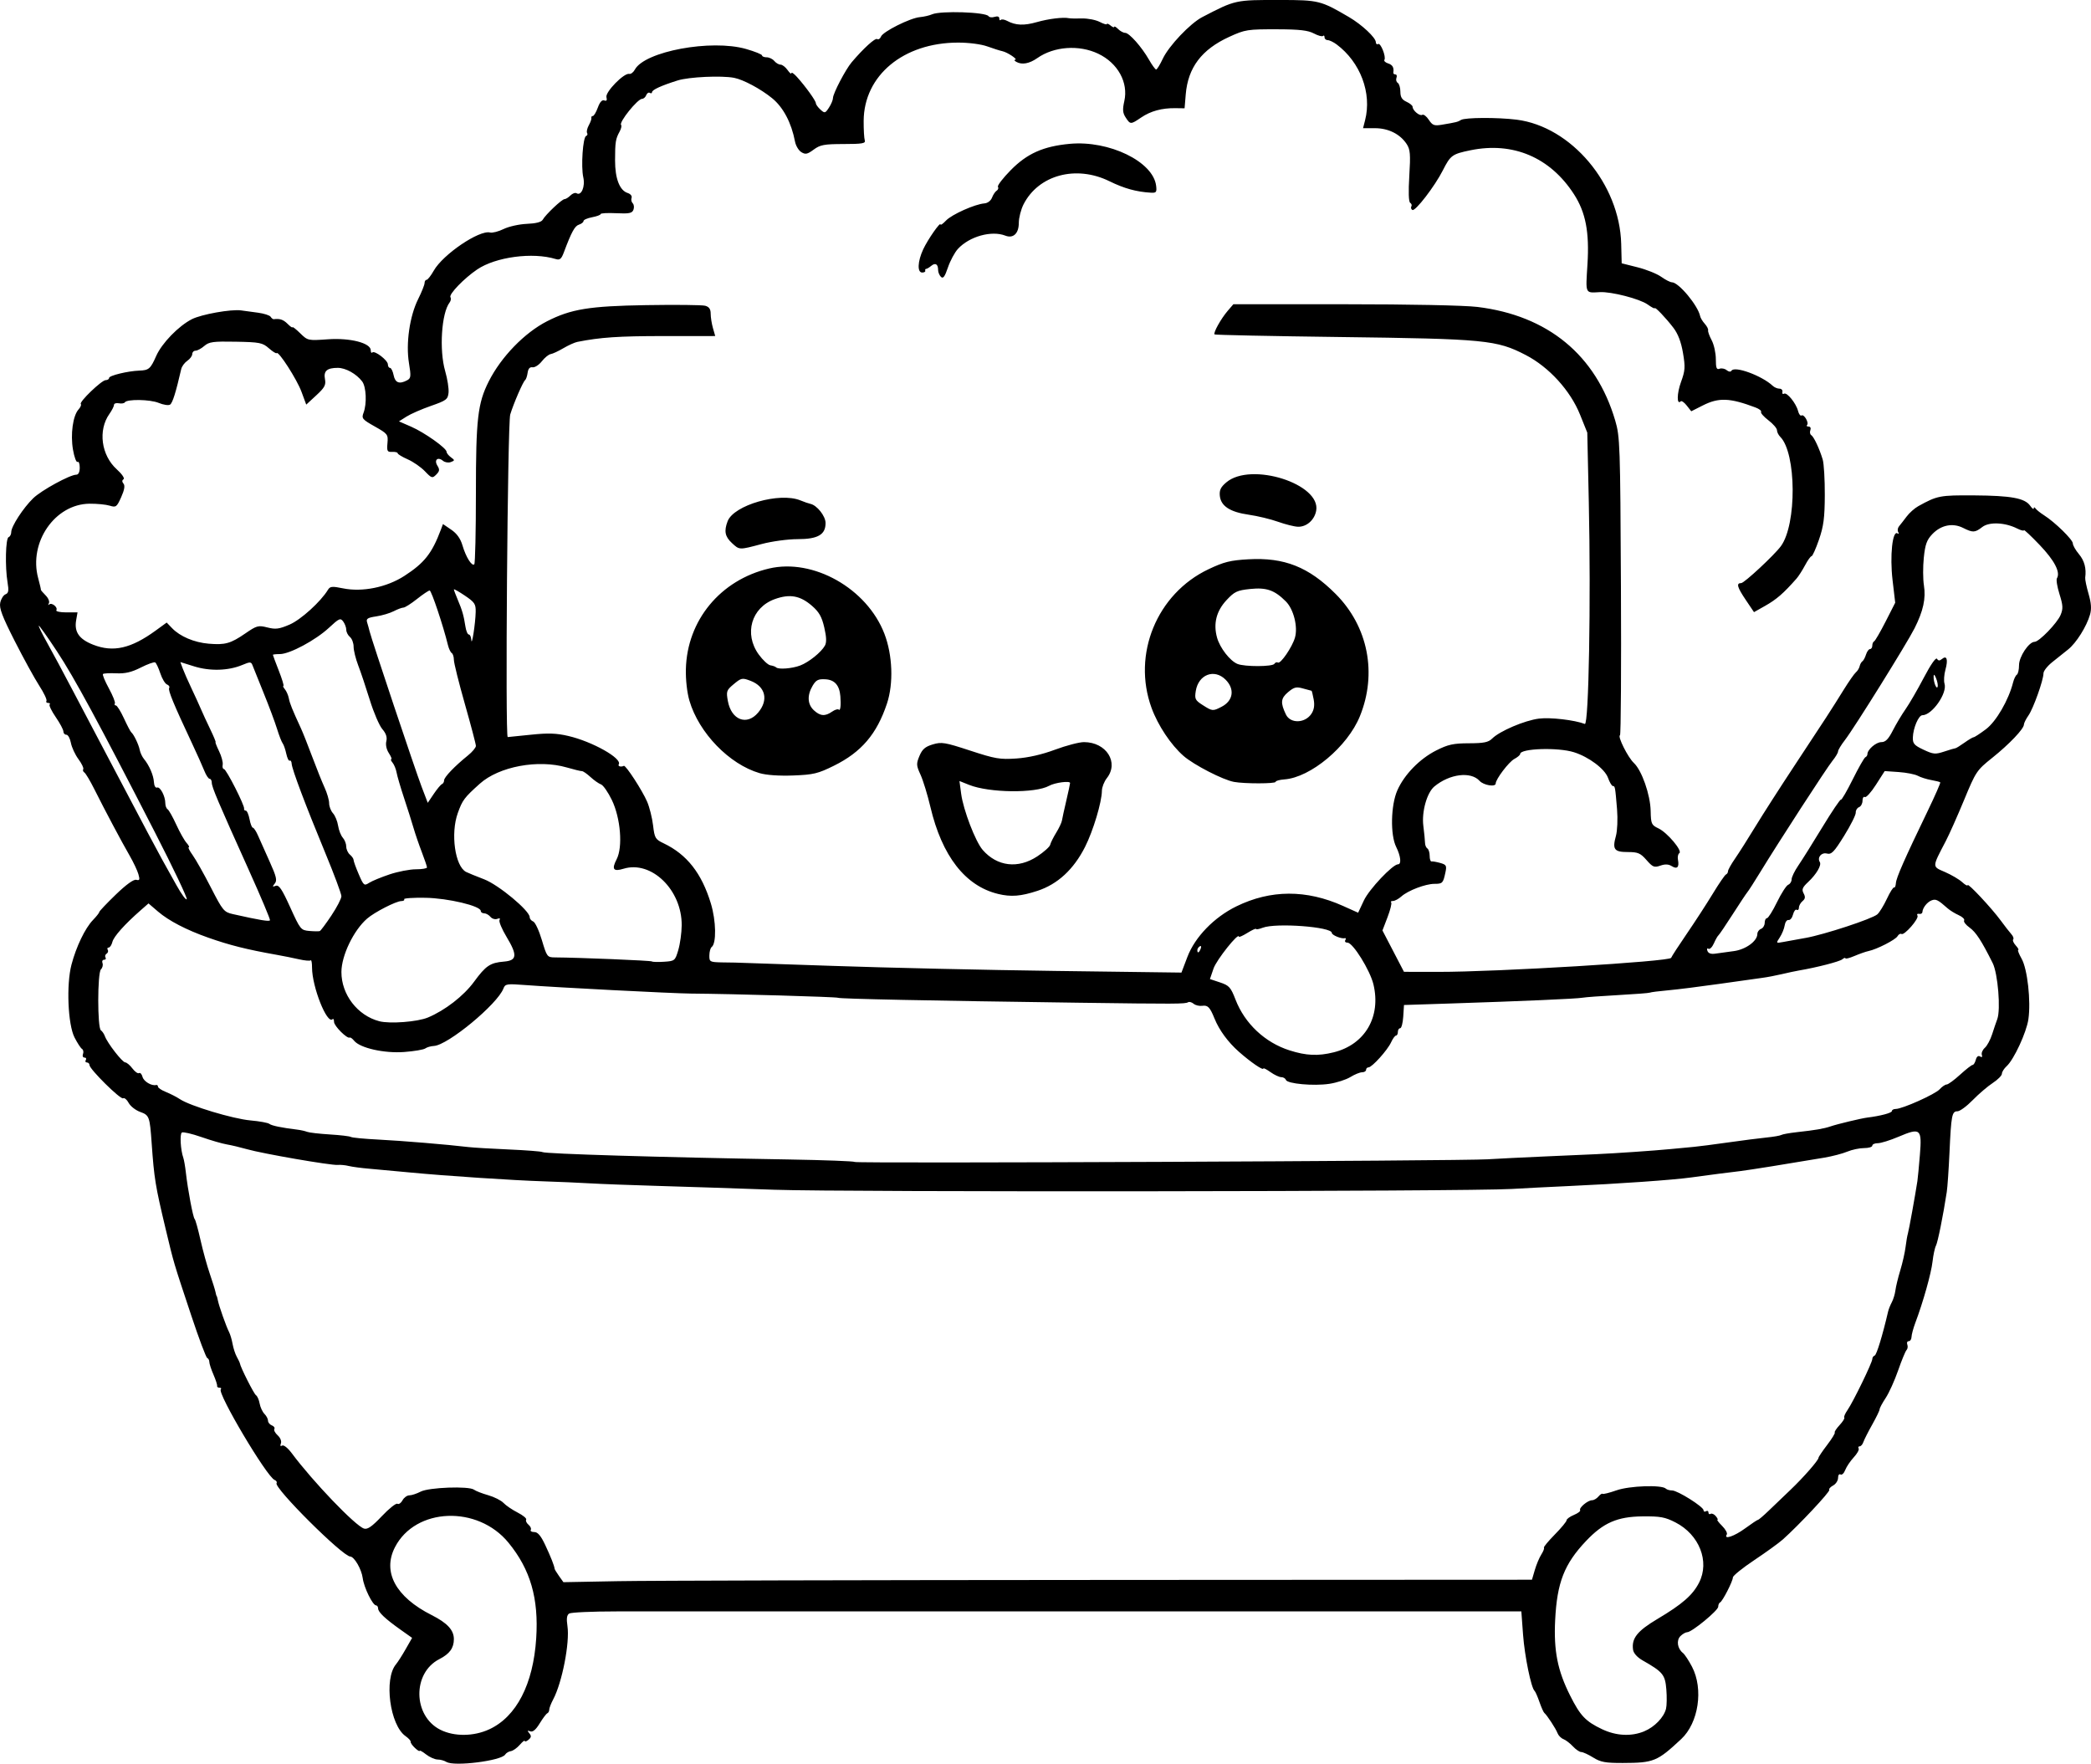 <?xml version="1.0" encoding="UTF-8" standalone="no"?>
<!-- Created with Inkscape (http://www.inkscape.org/) -->

<svg
   width="226.223mm"
   height="190.821mm"
   viewBox="0 0 226.223 190.821"
   version="1.1"
   id="svg5"
   xml:space="preserve"
   xmlns="http://www.w3.org/2000/svg"
   xmlns:svg="http://www.w3.org/2000/svg"><defs
     id="defs2" /><g
     id="layer1"
     transform="translate(-43.325,-64.583)"><path
       style="fill:#000000;stroke-width:0.265"
       d="m 91.636,255.212 c -0.218,-0.147 -0.649,-0.269 -0.957,-0.272 -0.308,-0.002 -0.873,-0.251 -1.257,-0.552 -0.383,-0.302 -0.697,-0.476 -0.697,-0.387 0,0.089 -0.229,-0.051 -0.508,-0.312 -0.279,-0.26 -0.488,-0.56 -0.463,-0.667 0.025,-0.106 -0.225,-0.382 -0.554,-0.613 -1.695,-1.187 -2.359,-6.198 -1.031,-7.774 0.192,-0.228 0.663,-0.964 1.045,-1.635 l 0.696,-1.22 -1.246,-0.883 c -1.663,-1.178 -2.427,-1.9 -2.432,-2.301 -0.003,-0.182 -0.102,-0.331 -0.22,-0.331 -0.366,0 -1.313,-1.932 -1.445,-2.95 -0.125,-0.963 -0.909,-2.318 -1.349,-2.334 -0.841,-0.03 -8.282,-7.44 -7.973,-7.94 0.073,-0.118 -0.022,-0.274 -0.212,-0.347 -0.834,-0.32 -6.225,-9.402 -5.821,-9.806 0.094,-0.094 0.032,-0.171 -0.137,-0.171 -0.17,0 -0.287,-0.089 -0.26,-0.198 0.027,-0.109 -0.152,-0.659 -0.397,-1.223 -0.245,-0.563 -0.446,-1.179 -0.446,-1.367 0,-0.188 -0.103,-0.382 -0.229,-0.431 -0.126,-0.049 -0.901,-2.112 -1.723,-4.586 -1.966,-5.914 -1.87,-5.59 -2.779,-9.393 -1.11,-4.647 -1.236,-5.418 -1.508,-9.26 -0.204,-2.886 -0.255,-3.025 -1.249,-3.384 -0.49,-0.177 -1.048,-0.615 -1.24,-0.973 -0.192,-0.358 -0.461,-0.582 -0.598,-0.497 -0.276,0.17 -3.64,-3.155 -3.64,-3.598 0,-0.153 -0.126,-0.278 -0.28,-0.278 -0.154,0 -0.207,-0.119 -0.117,-0.265 0.09,-0.146 0.025,-0.265 -0.145,-0.265 -0.17,0 -0.241,-0.175 -0.159,-0.388 0.082,-0.214 0.034,-0.46 -0.108,-0.547 -0.141,-0.087 -0.506,-0.647 -0.81,-1.243 -0.718,-1.408 -0.897,-5.709 -0.328,-7.876 0.51,-1.941 1.47,-3.939 2.316,-4.817 0.379,-0.394 0.69,-0.787 0.69,-0.875 0,-0.087 0.801,-0.933 1.78,-1.879 1.127,-1.089 1.942,-1.678 2.221,-1.605 0.366,0.096 0.406,-0.007 0.233,-0.61 -0.114,-0.399 -0.544,-1.307 -0.955,-2.019 -0.88,-1.523 -2.648,-4.852 -3.811,-7.175 -0.454,-0.907 -0.938,-1.718 -1.077,-1.804 -0.139,-0.086 -0.195,-0.249 -0.124,-0.363 0.07,-0.114 -0.164,-0.603 -0.522,-1.087 -0.357,-0.484 -0.724,-1.276 -0.814,-1.759 -0.091,-0.483 -0.31,-0.879 -0.488,-0.879 -0.178,0 -0.323,-0.158 -0.323,-0.351 0,-0.193 -0.372,-0.892 -0.827,-1.554 -0.455,-0.661 -0.753,-1.277 -0.661,-1.369 0.091,-0.091 0.02,-0.166 -0.158,-0.166 -0.178,0 -0.262,-0.1 -0.186,-0.223 0.076,-0.123 -0.278,-0.867 -0.787,-1.654 -0.509,-0.787 -1.702,-2.961 -2.651,-4.83 -1.359,-2.676 -1.691,-3.558 -1.562,-4.145 0.09,-0.41 0.347,-0.816 0.572,-0.902 0.323,-0.124 0.369,-0.39 0.219,-1.279 -0.285,-1.686 -0.211,-4.799 0.116,-4.908 0.156,-0.052 0.283,-0.299 0.283,-0.55 0,-0.613 1.299,-2.611 2.377,-3.656 0.883,-0.856 3.978,-2.547 4.662,-2.547 0.232,0 0.37,-0.286 0.37,-0.765 0,-0.421 -0.107,-0.699 -0.238,-0.618 -0.131,0.081 -0.352,-0.515 -0.492,-1.324 -0.287,-1.664 -0.009,-3.677 0.599,-4.35 0.218,-0.241 0.33,-0.506 0.248,-0.587 -0.215,-0.215 2.253,-2.586 2.691,-2.586 0.202,0 0.367,-0.107 0.367,-0.238 0,-0.256 2.032,-0.749 3.265,-0.792 1.04,-0.036 1.217,-0.189 1.832,-1.584 0.608,-1.379 2.419,-3.246 3.861,-3.98 1.038,-0.528 4.25,-1.1 5.329,-0.949 0.364,0.051 1.191,0.164 1.839,0.25 0.648,0.087 1.256,0.285 1.353,0.44 0.096,0.156 0.251,0.273 0.344,0.26 0.645,-0.086 1.03,0.045 1.492,0.507 0.291,0.291 0.529,0.456 0.529,0.365 0,-0.09 0.373,0.201 0.828,0.646 0.821,0.803 0.847,0.809 3.004,0.656 2.405,-0.17 4.634,0.403 4.634,1.19 0,0.223 0.076,0.329 0.169,0.236 0.25,-0.25 1.684,0.848 1.684,1.289 0,0.208 0.104,0.379 0.232,0.379 0.127,0 0.303,0.357 0.39,0.794 0.165,0.826 0.622,0.996 1.463,0.546 0.41,-0.219 0.432,-0.43 0.196,-1.86 -0.35,-2.117 0.074,-5.076 0.993,-6.919 0.383,-0.768 0.696,-1.552 0.696,-1.742 0,-0.19 0.097,-0.345 0.216,-0.345 0.119,0 0.468,-0.446 0.777,-0.992 0.994,-1.759 4.93,-4.428 6.091,-4.129 0.251,0.065 0.914,-0.106 1.473,-0.379 0.559,-0.273 1.689,-0.524 2.512,-0.557 0.976,-0.039 1.571,-0.193 1.709,-0.441 0.315,-0.564 2.082,-2.233 2.363,-2.233 0.134,0 0.423,-0.18 0.642,-0.399 0.22,-0.22 0.517,-0.327 0.66,-0.238 0.514,0.317 0.955,-0.725 0.729,-1.721 -0.263,-1.158 -0.045,-4.354 0.305,-4.477 0.139,-0.049 0.188,-0.195 0.107,-0.325 -0.08,-0.13 0.004,-0.507 0.187,-0.837 0.183,-0.33 0.308,-0.69 0.277,-0.799 -0.031,-0.109 0.039,-0.198 0.155,-0.198 0.116,0 0.36,-0.411 0.542,-0.913 0.215,-0.595 0.458,-0.864 0.695,-0.773 0.253,0.097 0.325,-0.012 0.236,-0.353 -0.144,-0.553 1.903,-2.645 2.462,-2.517 0.178,0.041 0.452,-0.166 0.61,-0.461 1.058,-1.977 8.258,-3.314 12.029,-2.235 0.954,0.273 1.735,0.588 1.735,0.699 0,0.111 0.224,0.202 0.497,0.202 0.273,0 0.645,0.179 0.826,0.397 0.181,0.218 0.487,0.397 0.679,0.397 0.192,0 0.535,0.265 0.761,0.588 0.227,0.323 0.412,0.473 0.412,0.333 0,-0.14 0.268,0.042 0.595,0.404 0.936,1.036 2.051,2.584 2.051,2.849 0,0.133 0.222,0.442 0.493,0.688 0.466,0.422 0.517,0.411 0.926,-0.214 0.238,-0.363 0.433,-0.831 0.433,-1.04 0,-0.48 1.368,-3.096 2.021,-3.864 1.292,-1.52 2.535,-2.651 2.76,-2.511 0.137,0.085 0.323,-0.035 0.412,-0.268 0.205,-0.534 3.148,-2.008 4.2,-2.103 0.437,-0.04 1.032,-0.176 1.323,-0.304 0.93,-0.408 5.84,-0.247 6.117,0.201 0.08,0.129 0.373,0.162 0.652,0.074 0.313,-0.099 0.507,-0.036 0.507,0.166 0,0.18 0.075,0.251 0.167,0.159 0.092,-0.092 0.4,-0.042 0.685,0.11 0.917,0.491 1.821,0.528 3.212,0.131 1.268,-0.362 2.864,-0.556 3.477,-0.422 0.146,0.032 0.778,0.044 1.405,0.028 0.627,-0.016 1.491,0.152 1.918,0.373 0.428,0.221 0.778,0.325 0.778,0.231 0,-0.094 0.179,-0.023 0.397,0.158 0.218,0.181 0.397,0.247 0.397,0.146 0,-0.101 0.187,0.004 0.416,0.232 0.229,0.229 0.574,0.416 0.766,0.416 0.44,0 1.786,1.518 2.581,2.909 0.332,0.581 0.679,1.057 0.772,1.058 0.093,0.001 0.417,-0.525 0.719,-1.168 0.652,-1.387 2.965,-3.825 4.271,-4.503 3.61,-1.874 3.542,-1.859 8.467,-1.852 4.129,0.006 4.356,0.063 7.408,1.851 1.391,0.815 2.89,2.217 2.902,2.713 0.005,0.19 0.116,0.28 0.247,0.199 0.27,-0.167 0.885,1.384 0.68,1.715 -0.073,0.118 0.107,0.291 0.4,0.384 0.484,0.154 0.651,0.447 0.564,0.993 -0.017,0.109 0.084,0.198 0.225,0.198 0.141,0 0.192,0.167 0.114,0.37 -0.078,0.204 -0.015,0.449 0.141,0.545 0.155,0.096 0.283,0.527 0.283,0.958 0,0.579 0.173,0.862 0.661,1.085 0.364,0.166 0.661,0.41 0.661,0.542 0,0.398 0.771,1.042 1.045,0.873 0.14,-0.087 0.459,0.154 0.709,0.536 0.393,0.599 0.583,0.672 1.401,0.536 1.574,-0.263 1.736,-0.303 2.088,-0.521 0.435,-0.269 3.95,-0.286 6.002,-0.029 5.919,0.742 11.161,6.961 11.324,13.434 l 0.053,2.106 1.721,0.433 c 0.946,0.238 2.096,0.7 2.554,1.027 0.459,0.327 0.98,0.594 1.159,0.594 0.726,0 2.818,2.508 3.053,3.661 0.04,0.195 0.265,0.567 0.5,0.827 0.235,0.26 0.398,0.577 0.362,0.704 -0.036,0.127 0.138,0.613 0.386,1.078 0.248,0.466 0.451,1.385 0.451,2.042 0,0.958 0.079,1.165 0.4,1.042 0.22,-0.085 0.567,-0.015 0.77,0.153 0.222,0.184 0.432,0.207 0.524,0.057 0.338,-0.546 3.297,0.541 4.464,1.639 0.178,0.168 0.502,0.305 0.721,0.305 0.218,0 0.364,0.158 0.324,0.35 -0.04,0.193 0.04,0.281 0.177,0.196 0.31,-0.191 1.308,1.043 1.517,1.876 0.085,0.339 0.255,0.555 0.378,0.479 0.272,-0.168 0.827,0.798 0.593,1.033 -0.092,0.092 -0.015,0.167 0.17,0.167 0.188,0 0.271,0.172 0.188,0.388 -0.082,0.214 -0.038,0.457 0.097,0.54 0.28,0.173 0.887,1.466 1.24,2.643 0.131,0.437 0.232,2.163 0.225,3.836 -0.011,2.475 -0.129,3.376 -0.631,4.829 -0.339,0.982 -0.699,1.786 -0.8,1.786 -0.101,0 -0.418,0.444 -0.706,0.986 -0.288,0.542 -0.702,1.188 -0.92,1.436 -1.424,1.616 -2.164,2.257 -3.426,2.969 l -1.177,0.664 -0.874,-1.297 c -0.951,-1.412 -1.071,-1.847 -0.509,-1.847 0.33,0 3.582,-3.026 4.293,-3.995 1.731,-2.357 1.686,-10.072 -0.069,-11.827 -0.196,-0.196 -0.356,-0.52 -0.356,-0.72 0,-0.2 -0.416,-0.681 -0.923,-1.069 -0.508,-0.387 -0.867,-0.796 -0.797,-0.909 0.07,-0.112 -0.2,-0.327 -0.598,-0.477 -2.79,-1.05 -3.98,-1.096 -5.713,-0.218 l -1.242,0.629 -0.488,-0.62 c -0.268,-0.341 -0.56,-0.547 -0.649,-0.459 -0.442,0.442 -0.425,-0.848 0.027,-2.085 0.451,-1.235 0.477,-1.609 0.215,-3.151 -0.2,-1.18 -0.538,-2.065 -1.036,-2.718 -0.815,-1.069 -2.025,-2.334 -2.025,-2.117 0,0.076 -0.344,-0.107 -0.764,-0.406 -0.855,-0.609 -3.92,-1.4 -5.168,-1.334 -1.616,0.086 -1.544,0.247 -1.341,-3.002 0.218,-3.491 -0.19,-5.621 -1.455,-7.583 -2.575,-3.997 -6.603,-5.71 -11.201,-4.764 -1.979,0.407 -2.162,0.54 -2.987,2.167 -0.875,1.728 -2.995,4.482 -3.303,4.292 -0.136,-0.084 -0.185,-0.256 -0.107,-0.381 0.077,-0.125 0.021,-0.302 -0.125,-0.392 -0.168,-0.104 -0.204,-1.175 -0.097,-2.915 0.143,-2.336 0.1,-2.855 -0.282,-3.439 -0.709,-1.082 -1.979,-1.719 -3.432,-1.72 l -1.29,-9.89e-4 0.22,-0.86 c 0.751,-2.933 -0.506,-6.28 -3.081,-8.202 -0.341,-0.255 -0.775,-0.463 -0.963,-0.463 -0.189,0 -0.343,-0.139 -0.343,-0.309 0,-0.17 -0.075,-0.234 -0.166,-0.143 -0.091,0.091 -0.538,-0.032 -0.992,-0.273 -0.628,-0.333 -1.558,-0.441 -3.869,-0.448 -3.33,-0.01 -3.55,0.024 -5.292,0.821 -2.981,1.365 -4.456,3.319 -4.698,6.222 l -0.125,1.504 -0.984,-0.014 c -1.469,-0.02 -2.683,0.31 -3.712,1.009 -1.135,0.771 -1.172,0.771 -1.675,0.003 -0.325,-0.496 -0.355,-0.858 -0.149,-1.777 0.453,-2.014 -0.697,-4.107 -2.812,-5.121 -2.075,-0.995 -4.79,-0.803 -6.597,0.466 -0.863,0.606 -1.667,0.753 -2.266,0.415 -0.218,-0.123 -0.281,-0.228 -0.14,-0.232 0.366,-0.011 -0.826,-0.813 -1.382,-0.929 -0.254,-0.053 -0.984,-0.285 -1.62,-0.514 -0.676,-0.243 -1.998,-0.416 -3.175,-0.414 -5.904,0.008 -10.177,3.551 -10.208,8.464 -0.006,0.946 0.049,1.897 0.121,2.113 0.111,0.329 -0.264,0.394 -2.291,0.397 -2.101,0.003 -2.532,0.083 -3.237,0.603 -0.687,0.507 -0.895,0.549 -1.339,0.272 -0.289,-0.18 -0.594,-0.689 -0.678,-1.129 -0.39,-2.046 -1.272,-3.719 -2.481,-4.705 -1.231,-1.004 -3.11,-2.01 -4.113,-2.204 -1.364,-0.263 -4.885,-0.1 -6.102,0.283 -1.79,0.562 -2.778,1.016 -2.778,1.275 0,0.119 -0.107,0.15 -0.237,0.069 -0.13,-0.081 -0.305,0.032 -0.389,0.249 -0.083,0.217 -0.283,0.395 -0.444,0.395 -0.49,0 -2.546,2.559 -2.274,2.83 0.082,0.082 0.011,0.402 -0.159,0.71 -0.438,0.796 -0.492,1.135 -0.494,3.124 -0.002,1.97 0.494,3.249 1.367,3.527 0.303,0.096 0.492,0.328 0.42,0.516 -0.072,0.187 -0.017,0.454 0.122,0.593 0.139,0.139 0.174,0.456 0.079,0.705 -0.144,0.374 -0.466,0.439 -1.861,0.371 -0.928,-0.045 -1.687,-0.004 -1.687,0.091 0,0.095 -0.417,0.251 -0.926,0.346 -0.509,0.096 -0.926,0.279 -0.926,0.408 0,0.129 -0.221,0.305 -0.492,0.391 -0.457,0.145 -0.807,0.788 -1.64,3.009 -0.269,0.718 -0.432,0.849 -0.885,0.711 -2.491,-0.761 -6.483,-0.229 -8.492,1.132 -1.423,0.964 -3.083,2.687 -2.889,3 0.086,0.139 0.046,0.397 -0.09,0.572 -0.88,1.141 -1.139,5.14 -0.48,7.422 0.246,0.851 0.41,1.903 0.365,2.338 -0.074,0.721 -0.243,0.848 -1.902,1.426 -1.002,0.349 -2.191,0.869 -2.642,1.155 l -0.821,0.52 1.319,0.575 c 1.443,0.629 3.833,2.323 3.833,2.717 0,0.136 0.208,0.401 0.463,0.588 0.441,0.325 0.441,0.35 -0.003,0.522 -0.257,0.099 -0.638,0.038 -0.848,-0.136 -0.566,-0.47 -0.994,-0.095 -0.603,0.53 0.262,0.42 0.239,0.594 -0.129,0.962 -0.423,0.423 -0.495,0.401 -1.224,-0.361 -0.426,-0.446 -1.263,-1.026 -1.861,-1.29 -0.597,-0.264 -1.086,-0.56 -1.086,-0.658 0,-0.099 -0.268,-0.165 -0.595,-0.148 -0.53,0.028 -0.586,-0.076 -0.51,-0.947 0.082,-0.94 0.026,-1.012 -1.376,-1.804 -1.356,-0.765 -1.443,-0.872 -1.21,-1.486 0.371,-0.976 0.29,-2.802 -0.15,-3.383 -0.623,-0.824 -1.79,-1.473 -2.642,-1.471 -1.169,0.003 -1.552,0.341 -1.384,1.22 0.121,0.631 -0.031,0.915 -0.941,1.755 l -1.085,1.002 -0.516,-1.396 c -0.498,-1.346 -2.49,-4.445 -2.683,-4.174 -0.052,0.073 -0.432,-0.164 -0.843,-0.525 -0.687,-0.603 -0.982,-0.662 -3.572,-0.711 -2.46,-0.047 -2.899,0.013 -3.414,0.459 -0.325,0.282 -0.752,0.513 -0.948,0.513 -0.196,0 -0.356,0.164 -0.356,0.365 0,0.201 -0.241,0.528 -0.535,0.728 -0.294,0.2 -0.59,0.601 -0.657,0.892 -0.586,2.549 -0.943,3.685 -1.211,3.85 -0.173,0.107 -0.724,0.023 -1.225,-0.186 -0.924,-0.386 -3.441,-0.427 -3.667,-0.06 -0.068,0.11 -0.359,0.155 -0.647,0.1 -0.288,-0.056 -0.524,0.023 -0.524,0.174 0,0.151 -0.224,0.591 -0.497,0.977 -1.249,1.766 -0.89,4.47 0.796,5.994 0.555,0.501 0.884,0.981 0.736,1.072 -0.177,0.109 -0.179,0.272 -0.006,0.48 0.177,0.213 0.096,0.684 -0.252,1.46 -0.478,1.068 -0.562,1.13 -1.241,0.92 -0.4,-0.124 -1.383,-0.22 -2.183,-0.212 -3.743,0.036 -6.602,4.178 -5.557,8.053 0.177,0.655 0.309,1.22 0.293,1.257 -0.015,0.036 0.214,0.309 0.511,0.605 0.296,0.296 0.456,0.683 0.354,0.86 -0.101,0.177 -0.087,0.233 0.032,0.125 0.275,-0.249 0.97,0.309 0.776,0.623 -0.08,0.129 0.403,0.235 1.073,0.235 h 1.218 l -0.15,0.86 c -0.219,1.261 0.329,2.044 1.845,2.638 2.165,0.848 4.086,0.413 6.754,-1.527 l 1.197,-0.871 0.586,0.609 c 0.862,0.896 2.39,1.544 3.952,1.677 1.788,0.152 2.377,-0.013 3.977,-1.114 1.229,-0.845 1.399,-0.891 2.38,-0.642 0.889,0.226 1.27,0.176 2.403,-0.311 1.216,-0.523 3.37,-2.476 4.15,-3.763 0.228,-0.376 0.452,-0.398 1.623,-0.158 2.087,0.429 4.728,-0.106 6.644,-1.344 2.166,-1.4 2.986,-2.439 3.948,-4.999 l 0.229,-0.611 0.896,0.611 c 0.607,0.413 0.999,0.964 1.215,1.703 0.365,1.25 1.02,2.294 1.277,2.037 0.096,-0.096 0.175,-3.57 0.175,-7.72 0,-8.008 0.195,-9.699 1.393,-12.071 1.335,-2.645 3.869,-5.258 6.301,-6.499 2.59,-1.321 4.57,-1.645 10.695,-1.746 3.201,-0.053 6.089,-0.023 6.416,0.067 0.426,0.117 0.595,0.362 0.595,0.862 0,0.384 0.111,1.085 0.246,1.557 l 0.246,0.858 -5.604,0.002 c -4.852,0.002 -6.829,0.136 -9.314,0.631 -0.294,0.059 -0.976,0.367 -1.515,0.685 -0.539,0.318 -1.156,0.604 -1.37,0.636 -0.214,0.031 -0.645,0.381 -0.956,0.777 -0.312,0.396 -0.764,0.688 -1.005,0.648 -0.293,-0.048 -0.47,0.148 -0.532,0.589 -0.051,0.364 -0.171,0.721 -0.267,0.794 -0.233,0.177 -1.257,2.54 -1.616,3.729 -0.288,0.954 -0.553,34.905 -0.273,34.895 0.073,-0.003 1.204,-0.117 2.513,-0.255 1.857,-0.195 2.746,-0.166 4.037,0.134 2.609,0.605 5.86,2.435 5.464,3.075 -0.128,0.207 0.245,0.316 0.551,0.16 0.201,-0.102 1.99,2.649 2.517,3.87 0.259,0.6 0.549,1.756 0.645,2.569 0.163,1.377 0.242,1.511 1.144,1.941 2.515,1.199 4.115,3.238 5.108,6.505 0.573,1.887 0.616,4.335 0.083,4.721 -0.129,0.094 -0.239,0.498 -0.245,0.898 -0.01,0.695 0.05,0.729 1.323,0.759 0.733,0.017 1.393,0.027 1.466,0.022 0.073,-0.005 4.835,0.156 10.583,0.357 5.748,0.201 16.583,0.446 24.077,0.545 l 13.626,0.179 0.642,-1.691 c 0.819,-2.16 2.891,-4.297 5.311,-5.479 3.702,-1.808 7.557,-1.822 11.523,-0.043 l 1.64,0.736 0.62,-1.323 c 0.571,-1.219 3.12,-3.917 3.701,-3.917 0.383,0 0.285,-0.893 -0.206,-1.878 -0.649,-1.301 -0.583,-4.518 0.126,-6.12 0.756,-1.71 2.412,-3.409 4.205,-4.316 1.28,-0.647 1.845,-0.772 3.536,-0.777 1.617,-0.005 2.111,-0.104 2.514,-0.507 0.813,-0.812 3.524,-1.969 5.066,-2.162 1.236,-0.154 3.847,0.149 4.963,0.577 0.425,0.163 0.666,-13.229 0.431,-23.975 l -0.165,-7.541 -0.786,-1.954 c -1.048,-2.605 -3.359,-5.14 -5.869,-6.44 -3.158,-1.635 -4.349,-1.75 -20.225,-1.952 -7.327,-0.093 -13.376,-0.219 -13.443,-0.28 -0.17,-0.156 0.693,-1.704 1.423,-2.553 l 0.611,-0.712 12.008,7.93e-4 c 7.07,5.3e-4 12.987,0.12 14.389,0.291 7.632,0.929 12.829,5.21 14.912,12.283 0.518,1.758 0.547,2.605 0.621,17.919 0.043,8.84 -0.003,16.103 -0.102,16.14 -0.289,0.107 0.859,2.397 1.502,2.996 0.856,0.798 1.78,3.438 1.816,5.187 0.029,1.408 0.082,1.527 0.852,1.894 0.954,0.455 2.625,2.442 2.25,2.674 -0.14,0.087 -0.206,0.41 -0.147,0.719 0.155,0.803 -0.088,1.052 -0.669,0.689 -0.354,-0.221 -0.723,-0.238 -1.24,-0.056 -0.654,0.23 -0.821,0.163 -1.495,-0.606 -0.659,-0.751 -0.927,-0.865 -2.026,-0.865 -1.475,0 -1.685,-0.288 -1.281,-1.752 0.152,-0.549 0.206,-1.838 0.121,-2.864 -0.202,-2.445 -0.217,-2.527 -0.456,-2.527 -0.112,0 -0.348,-0.401 -0.525,-0.891 -0.349,-0.965 -2.068,-2.256 -3.681,-2.764 -1.741,-0.549 -5.821,-0.414 -5.821,0.192 0,0.109 -0.285,0.352 -0.634,0.538 -0.592,0.317 -2.012,2.188 -2.012,2.651 0,0.41 -1.31,0.198 -1.745,-0.283 -0.946,-1.046 -3.239,-0.761 -4.891,0.608 -0.803,0.665 -1.385,2.734 -1.194,4.244 0.097,0.767 0.179,1.6 0.183,1.852 0.004,0.252 0.119,0.527 0.255,0.611 0.136,0.084 0.248,0.444 0.248,0.799 0,0.355 0.089,0.626 0.198,0.602 0.109,-0.024 0.532,0.05 0.94,0.164 0.667,0.187 0.724,0.291 0.564,1.036 -0.248,1.157 -0.314,1.225 -1.184,1.225 -0.97,0 -2.86,0.72 -3.579,1.363 -0.3,0.269 -0.707,0.489 -0.904,0.489 -0.197,0 -0.287,0.071 -0.2,0.158 0.087,0.087 -0.09,0.805 -0.393,1.596 l -0.55,1.438 1.164,2.237 1.164,2.237 3.704,0.006 c 6.332,0.01 25.068,-1.12 25.201,-1.519 0.049,-0.145 0.812,-1.321 1.697,-2.613 0.885,-1.292 2.15,-3.242 2.813,-4.333 0.662,-1.091 1.303,-2.024 1.423,-2.073 0.121,-0.049 0.219,-0.208 0.219,-0.354 0,-0.146 0.343,-0.761 0.763,-1.367 0.419,-0.606 1.414,-2.173 2.211,-3.483 0.797,-1.31 2.686,-4.253 4.198,-6.541 3.304,-4.997 4.031,-6.118 5.344,-8.238 0.554,-0.894 1.149,-1.745 1.323,-1.891 0.174,-0.146 0.355,-0.443 0.403,-0.659 0.048,-0.216 0.181,-0.454 0.295,-0.528 0.114,-0.074 0.291,-0.403 0.393,-0.73 0.102,-0.327 0.297,-0.595 0.433,-0.595 0.136,0 0.247,-0.169 0.247,-0.375 0,-0.206 0.089,-0.415 0.198,-0.463 0.109,-0.049 0.667,-1.009 1.24,-2.133 l 1.041,-2.045 -0.288,-2.458 c -0.304,-2.596 -0.012,-5.382 0.529,-5.047 0.155,0.096 0.191,0.038 0.085,-0.134 -0.103,-0.166 -0.06,-0.452 0.094,-0.636 0.155,-0.184 0.524,-0.658 0.82,-1.053 0.296,-0.396 0.861,-0.897 1.254,-1.115 2.064,-1.142 2.324,-1.192 6.045,-1.168 4.015,0.026 5.488,0.299 6.066,1.124 0.208,0.297 0.381,0.425 0.383,0.283 0.002,-0.155 0.081,-0.15 0.198,0.013 0.107,0.149 0.521,0.479 0.92,0.733 1.182,0.752 3.111,2.639 3.111,3.043 0,0.206 0.298,0.729 0.661,1.161 0.592,0.704 0.813,1.534 0.678,2.545 -0.025,0.189 0.137,0.973 0.36,1.741 0.292,1.005 0.337,1.638 0.159,2.257 -0.369,1.287 -1.483,3.061 -2.364,3.765 -0.429,0.343 -1.205,0.963 -1.725,1.378 -0.52,0.415 -0.945,0.958 -0.945,1.205 0,0.729 -1.095,3.801 -1.627,4.563 -0.27,0.386 -0.49,0.829 -0.49,0.983 0,0.461 -1.59,2.131 -3.432,3.603 -1.671,1.335 -1.77,1.483 -3.029,4.529 -0.716,1.731 -1.612,3.743 -1.991,4.471 -1.506,2.888 -1.503,2.736 -0.082,3.353 0.692,0.301 1.526,0.791 1.853,1.09 0.327,0.299 0.595,0.448 0.595,0.33 0,-0.291 2.591,2.476 3.572,3.815 0.437,0.596 0.957,1.264 1.156,1.486 0.199,0.221 0.288,0.476 0.198,0.567 -0.09,0.09 0.033,0.382 0.274,0.649 0.241,0.266 0.363,0.484 0.27,0.484 -0.093,0 0.074,0.433 0.371,0.961 0.628,1.118 1.013,4.57 0.73,6.538 -0.205,1.428 -1.57,4.374 -2.356,5.085 -0.281,0.254 -0.51,0.621 -0.51,0.814 0,0.194 -0.446,0.644 -0.992,1.001 -0.546,0.357 -1.522,1.192 -2.169,1.855 -0.647,0.664 -1.389,1.207 -1.649,1.207 -0.597,0 -0.677,0.414 -0.863,4.498 -0.083,1.819 -0.215,3.724 -0.293,4.233 -0.39,2.547 -0.973,5.439 -1.17,5.808 -0.122,0.227 -0.288,1.008 -0.371,1.735 -0.143,1.265 -1.016,4.367 -1.861,6.613 -0.219,0.582 -0.403,1.267 -0.41,1.521 -0.006,0.255 -0.143,0.463 -0.304,0.463 -0.161,0 -0.23,0.164 -0.153,0.365 0.077,0.201 0.04,0.468 -0.083,0.595 -0.123,0.127 -0.533,1.121 -0.911,2.21 -0.378,1.089 -0.983,2.425 -1.344,2.971 -0.361,0.545 -0.656,1.097 -0.656,1.225 0,0.129 -0.361,0.875 -0.802,1.659 -0.441,0.784 -0.872,1.634 -0.957,1.889 -0.085,0.255 -0.267,0.463 -0.404,0.463 -0.137,0 -0.185,0.104 -0.106,0.231 0.079,0.127 -0.161,0.56 -0.533,0.961 -0.372,0.401 -0.786,1.019 -0.921,1.372 -0.134,0.353 -0.363,0.569 -0.509,0.478 -0.146,-0.09 -0.265,0.077 -0.265,0.372 0,0.295 -0.241,0.665 -0.537,0.823 -0.295,0.158 -0.482,0.375 -0.416,0.482 0.113,0.182 -3.309,3.831 -5.025,5.359 -0.423,0.377 -1.811,1.381 -3.085,2.231 -1.273,0.85 -2.315,1.691 -2.315,1.87 0,0.405 -1.12,2.592 -1.389,2.711 -0.109,0.049 -0.198,0.255 -0.198,0.459 0,0.409 -2.857,2.76 -3.355,2.76 -0.172,9e-5 -0.503,0.191 -0.737,0.425 -0.458,0.458 -0.323,1.357 0.276,1.823 0.187,0.146 0.628,0.814 0.979,1.485 1.26,2.408 0.713,6.074 -1.169,7.83 -2.596,2.422 -2.965,2.573 -6.313,2.584 -1.881,0.006 -2.406,-0.09 -3.206,-0.588 -0.526,-0.327 -1.108,-0.595 -1.293,-0.595 -0.184,0 -0.59,-0.275 -0.901,-0.61 -0.311,-0.336 -0.774,-0.69 -1.029,-0.788 -0.255,-0.098 -0.542,-0.389 -0.638,-0.647 -0.178,-0.479 -1.139,-1.95 -1.43,-2.189 -0.089,-0.073 -0.326,-0.609 -0.528,-1.191 -0.202,-0.582 -0.438,-1.118 -0.524,-1.191 -0.368,-0.309 -1.076,-3.761 -1.247,-6.085 l -0.185,-2.514 -8.599,-0.006 c -4.729,-0.003 -25.684,-0.003 -46.567,0 -20.882,0.003 -40.111,0.006 -42.73,0.006 -2.619,0 -4.923,0.103 -5.119,0.23 -0.255,0.164 -0.308,0.552 -0.186,1.363 0.267,1.782 -0.576,6.108 -1.546,7.932 -0.232,0.437 -0.423,0.933 -0.424,1.102 -8e-4,0.17 -0.096,0.348 -0.211,0.397 -0.115,0.049 -0.487,0.542 -0.825,1.097 -0.415,0.68 -0.747,0.958 -1.018,0.854 -0.318,-0.122 -0.339,-0.077 -0.097,0.213 0.235,0.283 0.213,0.444 -0.095,0.7 -0.22,0.183 -0.4,0.24 -0.4,0.127 0,-0.113 -0.243,0.075 -0.539,0.417 -0.297,0.342 -0.731,0.65 -0.966,0.684 -0.235,0.034 -0.513,0.203 -0.619,0.374 -0.415,0.672 -5.567,1.316 -6.343,0.793 z m 4.632,-3.544 c 2.936,-1.367 4.746,-4.878 5.068,-9.829 0.282,-4.33 -0.624,-7.459 -3,-10.358 -3.342,-4.079 -10.069,-3.81 -12.281,0.491 -1.378,2.679 0.08,5.378 3.966,7.339 1.7,0.858 2.408,1.624 2.408,2.603 0,0.965 -0.458,1.596 -1.57,2.164 -2.933,1.496 -2.868,6.144 0.107,7.642 1.499,0.754 3.614,0.733 5.301,-0.053 z m 124.956,0.213 c 1.11,-0.462 2.113,-1.501 2.346,-2.431 0.086,-0.343 0.101,-1.291 0.034,-2.106 -0.132,-1.587 -0.372,-1.88 -2.57,-3.13 -0.574,-0.327 -0.977,-0.776 -1.03,-1.15 -0.177,-1.238 0.452,-2.03 2.651,-3.338 2.682,-1.595 3.803,-2.575 4.493,-3.927 1.166,-2.286 0.026,-5.187 -2.558,-6.512 -1.125,-0.577 -1.647,-0.672 -3.569,-0.652 -2.722,0.029 -4.236,0.69 -6.107,2.666 -2.353,2.486 -3.137,4.494 -3.338,8.555 -0.165,3.331 0.26,5.466 1.63,8.187 1.092,2.169 1.669,2.774 3.447,3.617 1.536,0.728 3.168,0.807 4.573,0.223 z m -58.636,-16.369 46.478,-0.023 0.31,-1.058 c 0.17,-0.582 0.487,-1.337 0.705,-1.677 0.217,-0.34 0.344,-0.669 0.281,-0.732 -0.063,-0.063 0.464,-0.7 1.169,-1.417 0.706,-0.717 1.283,-1.415 1.283,-1.551 0,-0.136 0.356,-0.395 0.79,-0.575 0.435,-0.18 0.738,-0.411 0.675,-0.514 -0.155,-0.251 0.829,-1.075 1.283,-1.075 0.199,0 0.512,-0.181 0.696,-0.403 0.184,-0.222 0.385,-0.353 0.447,-0.291 0.062,0.062 0.741,-0.109 1.51,-0.379 1.405,-0.494 4.905,-0.614 5.336,-0.184 0.109,0.109 0.414,0.198 0.678,0.198 0.593,0 3.401,1.767 3.401,2.14 0,0.15 0.119,0.198 0.265,0.109 0.146,-0.09 0.265,-0.03 0.265,0.132 0,0.163 0.106,0.231 0.235,0.151 0.129,-0.08 0.382,0.032 0.562,0.249 0.18,0.217 0.258,0.394 0.174,0.394 -0.084,0 0.146,0.299 0.511,0.664 0.365,0.365 0.591,0.782 0.502,0.926 -0.367,0.593 0.808,0.201 1.986,-0.664 0.694,-0.509 1.321,-0.926 1.393,-0.926 0.072,0 0.595,-0.446 1.161,-0.992 0.566,-0.546 1.622,-1.556 2.346,-2.246 1.409,-1.341 3.037,-3.203 3.037,-3.472 0,-0.09 0.421,-0.716 0.936,-1.391 0.515,-0.675 0.885,-1.278 0.822,-1.342 -0.063,-0.063 0.172,-0.424 0.521,-0.801 0.35,-0.378 0.579,-0.744 0.509,-0.814 -0.07,-0.07 0.088,-0.438 0.351,-0.818 0.617,-0.892 2.681,-5.141 2.681,-5.518 0,-0.159 0.116,-0.329 0.257,-0.377 0.209,-0.072 0.85,-2.173 1.454,-4.767 0.057,-0.245 0.237,-0.695 0.4,-1 0.163,-0.305 0.338,-0.884 0.389,-1.287 0.051,-0.403 0.289,-1.382 0.53,-2.175 0.24,-0.793 0.495,-1.918 0.566,-2.5 0.071,-0.582 0.187,-1.252 0.258,-1.489 0.111,-0.37 0.778,-4.056 1.024,-5.655 0.045,-0.291 0.167,-1.571 0.271,-2.843 0.231,-2.824 0.065,-2.964 -2.319,-1.952 -0.902,0.383 -1.907,0.696 -2.235,0.695 -0.327,-4.2e-4 -0.595,0.118 -0.595,0.264 0,0.146 -0.402,0.265 -0.894,0.265 -0.492,0 -1.309,0.173 -1.816,0.385 -0.507,0.212 -1.623,0.504 -2.48,0.649 -3.99,0.675 -8.015,1.319 -9.098,1.455 -0.655,0.082 -1.726,0.216 -2.381,0.296 -0.655,0.081 -1.965,0.256 -2.91,0.389 -1.951,0.275 -7.88,0.691 -13.361,0.938 -2.037,0.092 -4.776,0.231 -6.085,0.31 -4.688,0.282 -72.211,0.354 -79.772,0.085 -4.147,-0.148 -9.862,-0.336 -12.7,-0.418 -2.838,-0.082 -6.112,-0.206 -7.276,-0.276 -1.164,-0.069 -3.367,-0.165 -4.895,-0.213 -3.35,-0.105 -10.732,-0.594 -14.552,-0.963 -1.528,-0.148 -3.493,-0.328 -4.366,-0.402 -0.873,-0.073 -1.885,-0.208 -2.249,-0.299 -0.364,-0.091 -0.9,-0.143 -1.191,-0.115 -0.701,0.067 -8.107,-1.214 -9.79,-1.693 -0.728,-0.207 -1.724,-0.444 -2.215,-0.526 -0.49,-0.082 -1.726,-0.441 -2.745,-0.797 -1.019,-0.356 -1.968,-0.576 -2.109,-0.489 -0.243,0.15 -0.143,1.893 0.157,2.743 0.077,0.218 0.2,0.933 0.274,1.587 0.208,1.853 0.78,4.88 0.95,5.027 0.084,0.073 0.367,1.085 0.628,2.249 0.261,1.164 0.715,2.815 1.009,3.668 0.294,0.853 0.572,1.746 0.619,1.984 0.046,0.238 0.102,0.433 0.125,0.433 0.022,0 0.08,0.205 0.128,0.457 0.115,0.601 0.914,2.862 1.212,3.433 0.129,0.247 0.302,0.829 0.384,1.293 0.082,0.464 0.289,1.095 0.46,1.402 0.171,0.307 0.319,0.618 0.328,0.691 0.051,0.403 1.522,3.316 1.743,3.453 0.144,0.089 0.322,0.493 0.396,0.898 0.073,0.405 0.307,0.909 0.52,1.122 0.212,0.212 0.386,0.544 0.386,0.736 0,0.192 0.186,0.421 0.414,0.508 0.228,0.087 0.349,0.263 0.271,0.39 -0.079,0.127 0.085,0.437 0.362,0.688 0.29,0.262 0.437,0.634 0.346,0.873 -0.101,0.263 -0.052,0.349 0.133,0.235 0.165,-0.102 0.615,0.252 1.035,0.816 2.295,3.081 6.878,7.861 7.823,8.161 0.382,0.121 0.86,-0.211 1.93,-1.342 0.782,-0.827 1.54,-1.43 1.685,-1.34 0.145,0.089 0.393,-0.079 0.551,-0.374 0.158,-0.295 0.491,-0.537 0.741,-0.538 0.25,-8e-4 0.8,-0.182 1.224,-0.403 0.887,-0.463 5.23,-0.62 5.771,-0.209 0.186,0.141 0.874,0.409 1.529,0.595 0.655,0.186 1.404,0.564 1.664,0.84 0.26,0.276 0.949,0.744 1.531,1.041 0.582,0.297 0.995,0.641 0.919,0.764 -0.076,0.123 0.037,0.37 0.252,0.549 0.215,0.178 0.326,0.43 0.246,0.559 -0.08,0.129 0.091,0.235 0.38,0.235 0.374,0 0.713,0.399 1.178,1.389 0.607,1.292 0.992,2.265 1.02,2.58 0.007,0.073 0.224,0.43 0.483,0.794 l 0.471,0.661 5.916,-0.11 c 3.254,-0.06 26.831,-0.12 52.394,-0.132 z m 41.76,-45.514 c 1.091,-0.067 3.83,-0.202 6.085,-0.301 2.256,-0.099 4.756,-0.21 5.556,-0.245 2.135,-0.096 6.248,-0.378 8.075,-0.555 0.876,-0.085 2.007,-0.192 2.514,-0.238 0.506,-0.046 2.171,-0.261 3.699,-0.478 1.528,-0.217 3.399,-0.457 4.159,-0.533 0.759,-0.076 1.483,-0.201 1.608,-0.278 0.125,-0.077 0.873,-0.212 1.662,-0.299 2.063,-0.228 2.933,-0.378 3.684,-0.634 0.735,-0.251 3.325,-0.871 3.959,-0.948 1.387,-0.168 2.656,-0.503 2.656,-0.701 0,-0.127 0.187,-0.231 0.415,-0.231 0.718,0 4.266,-1.588 4.755,-2.129 0.257,-0.284 0.598,-0.517 0.758,-0.517 0.159,0 0.811,-0.476 1.448,-1.058 0.637,-0.582 1.248,-1.058 1.358,-1.058 0.11,0 0.266,-0.25 0.346,-0.556 0.091,-0.347 0.264,-0.482 0.462,-0.36 0.201,0.124 0.271,0.062 0.192,-0.172 -0.069,-0.202 0.077,-0.546 0.323,-0.764 0.247,-0.218 0.6,-0.873 0.786,-1.455 0.186,-0.582 0.438,-1.324 0.56,-1.649 0.387,-1.026 0.068,-4.933 -0.495,-6.061 -1.21,-2.422 -1.819,-3.357 -2.508,-3.848 -0.403,-0.287 -0.666,-0.632 -0.583,-0.765 0.083,-0.134 -0.182,-0.393 -0.589,-0.575 -0.406,-0.183 -0.94,-0.51 -1.187,-0.729 -1.046,-0.928 -1.275,-1.044 -1.728,-0.877 -0.487,0.179 -0.977,0.797 -1.012,1.274 -0.01,0.146 -0.171,0.232 -0.357,0.192 -0.186,-0.04 -0.265,0.047 -0.175,0.192 0.195,0.316 -1.426,2.174 -1.732,1.985 -0.117,-0.072 -0.309,0.037 -0.427,0.242 -0.223,0.388 -2.247,1.423 -3.141,1.606 -0.282,0.058 -0.96,0.295 -1.505,0.527 -0.546,0.232 -0.992,0.346 -0.992,0.254 0,-0.092 -0.152,-0.042 -0.338,0.112 -0.296,0.246 -2.747,0.878 -4.689,1.209 -0.364,0.062 -1.197,0.239 -1.852,0.394 -0.655,0.155 -1.607,0.336 -2.117,0.402 -0.509,0.067 -2.593,0.36 -4.63,0.651 -2.037,0.291 -4.53,0.604 -5.539,0.695 -1.009,0.091 -1.902,0.204 -1.984,0.252 -0.083,0.048 -1.638,0.168 -3.457,0.268 -1.819,0.1 -3.545,0.227 -3.836,0.283 -0.584,0.113 -6.541,0.373 -14.287,0.625 l -5.027,0.163 -0.081,1.257 c -0.044,0.691 -0.193,1.257 -0.331,1.257 -0.138,0 -0.25,0.179 -0.25,0.397 0,0.218 -0.09,0.397 -0.2,0.397 -0.11,0 -0.35,0.327 -0.533,0.728 -0.39,0.852 -2.067,2.712 -2.446,2.712 -0.144,0 -0.261,0.119 -0.261,0.265 0,0.146 -0.194,0.265 -0.432,0.265 -0.237,0 -0.808,0.233 -1.268,0.517 -0.46,0.284 -1.486,0.614 -2.28,0.734 -1.695,0.254 -4.557,-0.006 -4.697,-0.428 -0.054,-0.161 -0.278,-0.294 -0.498,-0.294 -0.22,0 -0.746,-0.246 -1.169,-0.547 -0.423,-0.301 -0.768,-0.477 -0.768,-0.391 0,0.256 -1.369,-0.681 -2.646,-1.809 -1.184,-1.046 -2.132,-2.339 -2.643,-3.603 -0.489,-1.211 -0.723,-1.456 -1.307,-1.37 -0.319,0.047 -0.746,-0.052 -0.949,-0.221 -0.203,-0.169 -0.472,-0.244 -0.597,-0.166 -0.312,0.193 -1.235,0.197 -11.967,0.052 -15.959,-0.216 -25.723,-0.416 -25.912,-0.533 -0.161,-0.099 -11.466,-0.423 -15.892,-0.455 -1.925,-0.014 -14.555,-0.663 -17.92,-0.921 -2.023,-0.155 -2.192,-0.129 -2.381,0.369 -0.647,1.698 -6.02,6.14 -7.521,6.218 -0.341,0.018 -0.762,0.139 -0.936,0.269 -0.173,0.13 -1.199,0.304 -2.28,0.386 -2.154,0.163 -4.78,-0.428 -5.42,-1.219 -0.188,-0.233 -0.402,-0.387 -0.475,-0.343 -0.274,0.165 -1.697,-1.255 -1.697,-1.694 0,-0.252 -0.074,-0.384 -0.164,-0.294 -0.592,0.592 -2.217,-3.505 -2.217,-5.592 0,-0.507 -0.065,-0.857 -0.145,-0.777 -0.08,0.08 -0.645,0.031 -1.257,-0.109 -0.611,-0.14 -1.707,-0.36 -2.434,-0.489 -3.212,-0.569 -5.092,-1.041 -7.408,-1.86 -2.356,-0.832 -4.249,-1.816 -5.413,-2.812 l -1.035,-0.886 -0.838,0.734 c -1.741,1.524 -2.922,2.845 -3.069,3.432 -0.084,0.335 -0.266,0.608 -0.404,0.608 -0.138,0 -0.183,0.111 -0.099,0.246 0.084,0.135 0.029,0.322 -0.121,0.415 -0.15,0.093 -0.205,0.28 -0.121,0.415 0.084,0.135 0.013,0.246 -0.156,0.246 -0.17,0 -0.246,0.164 -0.169,0.365 0.077,0.201 5.3e-4,0.504 -0.17,0.675 -0.384,0.385 -0.388,6.334 -0.004,6.591 0.144,0.096 0.338,0.383 0.432,0.638 0.279,0.757 1.883,2.823 2.201,2.834 0.162,0.006 0.512,0.301 0.778,0.656 0.267,0.355 0.589,0.581 0.716,0.503 0.127,-0.079 0.296,0.103 0.375,0.404 0.13,0.498 0.987,1.01 1.475,0.882 0.109,-0.029 0.198,0.052 0.198,0.18 0,0.128 0.387,0.387 0.86,0.575 0.473,0.189 1.158,0.54 1.521,0.782 1.103,0.732 5.739,2.127 7.622,2.295 0.974,0.086 1.895,0.254 2.048,0.373 0.253,0.198 1.316,0.417 3.03,0.626 0.364,0.044 0.84,0.151 1.058,0.237 0.218,0.086 1.321,0.213 2.45,0.282 1.129,0.069 2.159,0.191 2.289,0.272 0.13,0.08 1.468,0.208 2.974,0.283 2.497,0.125 7.447,0.536 9.75,0.811 0.509,0.061 2.467,0.177 4.349,0.259 1.883,0.082 3.521,0.209 3.64,0.282 0.314,0.194 12.656,0.564 26.661,0.8 3.851,0.065 7.065,0.186 7.144,0.27 0.162,0.173 65.478,-0.105 68.538,-0.291 z m -16.72,-11.571 c 3.38,-0.843 5.129,-3.84 4.288,-7.348 -0.367,-1.528 -2.221,-4.513 -2.805,-4.513 -0.223,0 -0.33,-0.122 -0.238,-0.271 0.092,-0.149 0.069,-0.245 -0.051,-0.212 -0.361,0.098 -1.409,-0.329 -1.409,-0.574 0,-0.656 -6.044,-1.107 -7.474,-0.558 -0.4,0.154 -0.728,0.213 -0.728,0.132 0,-0.081 -0.417,0.11 -0.926,0.425 -0.509,0.315 -0.926,0.501 -0.926,0.414 0,-0.536 -2.424,2.504 -2.743,3.441 l -0.389,1.142 1.095,0.365 c 0.982,0.328 1.155,0.52 1.678,1.871 1.001,2.584 3.179,4.629 5.835,5.477 1.809,0.578 3.09,0.634 4.792,0.21 z m -98.01,-3.761 c 1.853,-0.774 3.872,-2.338 4.991,-3.867 1.278,-1.745 1.748,-2.062 3.244,-2.185 1.412,-0.116 1.471,-0.688 0.276,-2.672 -0.513,-0.852 -0.855,-1.676 -0.76,-1.831 0.107,-0.173 0.012,-0.219 -0.247,-0.119 -0.232,0.089 -0.563,-0.01 -0.737,-0.22 -0.174,-0.21 -0.48,-0.381 -0.681,-0.381 -0.2,0 -0.364,-0.114 -0.364,-0.254 0,-0.543 -3.541,-1.385 -5.994,-1.426 -1.332,-0.022 -2.367,0.049 -2.299,0.158 0.068,0.109 -0.067,0.198 -0.299,0.198 -0.563,0 -2.903,1.199 -3.711,1.902 -1.459,1.268 -2.77,3.996 -2.774,5.771 -0.005,2.441 1.739,4.709 4.097,5.327 1.139,0.299 4.13,0.07 5.259,-0.402 z m 27.091,-7.307 c 0.196,-0.655 0.361,-1.857 0.368,-2.672 0.03,-3.825 -3.278,-7.043 -6.289,-6.119 -1.109,0.34 -1.312,0.062 -0.748,-1.028 0.68,-1.315 0.427,-4.449 -0.518,-6.405 -0.409,-0.847 -0.94,-1.609 -1.179,-1.692 -0.239,-0.084 -0.751,-0.444 -1.138,-0.8 -0.387,-0.357 -0.803,-0.642 -0.926,-0.635 -0.123,0.008 -0.858,-0.171 -1.634,-0.396 -3.093,-0.899 -7.333,-0.108 -9.41,1.757 -1.683,1.51 -1.877,1.769 -2.382,3.175 -0.799,2.222 -0.299,5.761 0.9,6.371 0.218,0.111 1.096,0.469 1.95,0.796 1.563,0.597 4.929,3.395 4.929,4.096 0,0.178 0.172,0.389 0.381,0.469 0.21,0.081 0.632,0.986 0.937,2.013 0.538,1.806 0.583,1.866 1.405,1.872 2.619,0.017 10.392,0.339 10.496,0.435 0.067,0.062 0.658,0.078 1.313,0.035 1.161,-0.076 1.199,-0.107 1.546,-1.269 z m 114.168,0.126 c 1.306,-0.165 2.575,-1.085 2.575,-1.866 0,-0.216 0.179,-0.462 0.397,-0.545 0.218,-0.084 0.397,-0.378 0.397,-0.653 0,-0.275 0.109,-0.501 0.243,-0.501 0.133,0 0.624,-0.783 1.09,-1.74 0.466,-0.957 1.012,-1.803 1.213,-1.88 0.201,-0.077 0.365,-0.338 0.365,-0.579 0,-0.242 0.324,-0.914 0.721,-1.493 0.397,-0.579 1.57,-2.45 2.607,-4.157 1.038,-1.707 1.942,-3.047 2.01,-2.979 0.068,0.068 0.641,-0.917 1.274,-2.189 0.633,-1.272 1.249,-2.352 1.37,-2.4 0.121,-0.049 0.219,-0.196 0.219,-0.328 0,-0.497 0.934,-1.304 1.51,-1.304 0.447,0 0.76,-0.317 1.239,-1.257 0.353,-0.691 0.975,-1.733 1.384,-2.315 0.408,-0.582 1.296,-2.115 1.973,-3.406 0.739,-1.41 1.307,-2.224 1.422,-2.038 0.14,0.227 0.286,0.232 0.542,0.02 0.521,-0.432 0.677,0.054 0.372,1.158 -0.148,0.537 -0.193,1.217 -0.1,1.512 0.325,1.025 -1.349,3.415 -2.393,3.415 -0.409,0 -1.002,1.384 -1.032,2.411 -0.019,0.658 0.146,0.847 1.153,1.321 1.066,0.501 1.276,0.519 2.249,0.197 0.59,-0.195 1.133,-0.356 1.206,-0.357 0.073,-7.9e-4 0.508,-0.269 0.967,-0.596 0.459,-0.327 0.911,-0.595 1.003,-0.595 0.093,0 0.687,-0.387 1.32,-0.86 1.114,-0.832 2.467,-3.162 2.947,-5.074 0.095,-0.377 0.278,-0.751 0.407,-0.831 0.129,-0.08 0.235,-0.546 0.235,-1.036 0,-0.914 1.07,-2.518 1.68,-2.518 0.489,0 2.454,-2.031 2.82,-2.915 0.278,-0.67 0.258,-1.035 -0.121,-2.24 -0.249,-0.792 -0.375,-1.566 -0.279,-1.721 0.401,-0.648 -0.26,-1.923 -1.868,-3.604 -0.936,-0.979 -1.702,-1.697 -1.702,-1.596 0,0.101 -0.327,0.018 -0.728,-0.183 -1.318,-0.664 -3.026,-0.74 -3.77,-0.168 -0.81,0.623 -1.016,0.633 -2.091,0.097 -1.127,-0.562 -2.379,-0.308 -3.319,0.673 -0.6,0.627 -0.775,1.108 -0.924,2.551 -0.101,0.978 -0.096,2.326 0.012,2.994 0.228,1.412 -0.07,2.775 -1.016,4.651 -0.838,1.661 -6.52,10.781 -7.526,12.081 -0.411,0.53 -0.747,1.087 -0.747,1.236 0,0.15 -0.274,0.609 -0.609,1.02 -0.621,0.763 -5.839,8.809 -7.836,12.082 -0.607,0.995 -1.219,1.948 -1.36,2.117 -0.141,0.169 -0.865,1.26 -1.61,2.424 -0.745,1.164 -1.431,2.176 -1.524,2.249 -0.093,0.073 -0.316,0.466 -0.496,0.875 -0.18,0.408 -0.444,0.67 -0.587,0.582 -0.147,-0.091 -0.194,0.013 -0.107,0.238 0.1,0.261 0.396,0.361 0.857,0.289 0.387,-0.061 1.271,-0.182 1.965,-0.27 z m -57.649,-0.272 c 0.09,-0.235 0.046,-0.342 -0.104,-0.249 -0.144,0.089 -0.262,0.274 -0.262,0.411 0,0.381 0.19,0.297 0.366,-0.162 z m 65.412,-1.151 c 2.063,-0.37 7.25,-2.076 7.798,-2.564 0.23,-0.205 0.695,-0.963 1.033,-1.686 0.338,-0.722 0.686,-1.269 0.773,-1.216 0.087,0.053 0.175,-0.159 0.197,-0.473 0.041,-0.587 0.925,-2.595 3.44,-7.807 0.797,-1.652 1.408,-3.045 1.358,-3.095 -0.05,-0.05 -0.491,-0.162 -0.98,-0.248 -0.489,-0.086 -1.14,-0.292 -1.447,-0.458 -0.307,-0.166 -1.239,-0.348 -2.071,-0.406 l -1.512,-0.105 -0.948,1.482 c -0.521,0.815 -1.061,1.412 -1.2,1.327 -0.138,-0.086 -0.252,0.093 -0.252,0.398 0,0.304 -0.17,0.619 -0.379,0.698 -0.208,0.08 -0.367,0.344 -0.352,0.587 0.015,0.243 -0.551,1.372 -1.257,2.509 -1.098,1.768 -1.369,2.046 -1.87,1.92 -0.592,-0.148 -1.068,0.43 -0.761,0.926 0.207,0.335 -0.368,1.317 -1.262,2.153 -0.626,0.586 -0.715,0.809 -0.491,1.229 0.207,0.386 0.178,0.593 -0.117,0.838 -0.215,0.179 -0.391,0.496 -0.391,0.705 0,0.209 -0.106,0.314 -0.236,0.234 -0.13,-0.08 -0.311,0.15 -0.402,0.512 -0.091,0.362 -0.309,0.629 -0.485,0.593 -0.176,-0.035 -0.363,0.224 -0.417,0.577 -0.053,0.353 -0.289,0.936 -0.525,1.295 -0.425,0.649 -0.423,0.652 0.355,0.508 0.431,-0.08 1.51,-0.275 2.399,-0.435 z M 79.182,163.622 c 0.593,-0.888 1.078,-1.825 1.078,-2.082 0,-0.257 -0.782,-2.357 -1.738,-4.666 -2.13,-5.144 -3.612,-9.077 -3.643,-9.669 -0.013,-0.244 -0.108,-0.392 -0.21,-0.328 -0.102,0.063 -0.269,-0.273 -0.371,-0.747 -0.101,-0.474 -0.278,-0.981 -0.391,-1.127 -0.114,-0.146 -0.391,-0.86 -0.616,-1.587 -0.225,-0.728 -0.87,-2.454 -1.433,-3.836 -0.563,-1.382 -1.103,-2.725 -1.199,-2.983 -0.163,-0.434 -0.247,-0.439 -1.137,-0.068 -1.492,0.623 -3.482,0.68 -5.183,0.149 l -1.502,-0.469 0.256,0.693 c 0.141,0.381 0.566,1.348 0.946,2.148 0.38,0.8 0.841,1.812 1.027,2.249 0.185,0.437 0.639,1.419 1.008,2.183 0.369,0.764 0.627,1.389 0.573,1.389 -0.054,0 0.117,0.444 0.381,0.986 0.264,0.542 0.439,1.197 0.389,1.455 -0.05,0.258 0.011,0.469 0.134,0.469 0.25,0 2.276,3.987 2.184,4.299 -0.032,0.109 0.048,0.198 0.177,0.198 0.129,0 0.313,0.417 0.409,0.926 0.096,0.509 0.258,0.926 0.362,0.926 0.103,0 0.356,0.387 0.561,0.86 0.205,0.473 0.771,1.74 1.257,2.815 0.729,1.613 0.825,2.027 0.551,2.365 -0.278,0.343 -0.261,0.383 0.105,0.246 0.347,-0.13 0.669,0.347 1.563,2.318 1.094,2.412 1.152,2.484 2.076,2.565 0.523,0.046 1.031,0.05 1.13,0.01 0.098,-0.041 0.664,-0.8 1.257,-1.688 z m -8.933,-4.904 c -3.373,-7.48 -4.012,-8.987 -4.012,-9.46 0,-0.23 -0.105,-0.419 -0.232,-0.419 -0.128,0 -0.385,-0.387 -0.572,-0.86 -0.187,-0.473 -0.787,-1.812 -1.334,-2.977 -1.978,-4.209 -2.616,-5.753 -2.473,-5.985 0.08,-0.13 -0.023,-0.301 -0.23,-0.381 -0.207,-0.079 -0.533,-0.62 -0.725,-1.202 -0.192,-0.582 -0.443,-1.116 -0.557,-1.186 -0.114,-0.071 -0.815,0.179 -1.556,0.555 -0.996,0.505 -1.69,0.668 -2.653,0.624 -0.717,-0.033 -1.365,0.002 -1.44,0.076 -0.075,0.075 0.214,0.775 0.641,1.556 0.427,0.781 0.718,1.515 0.646,1.631 -0.072,0.116 -0.025,0.211 0.105,0.211 0.129,0 0.522,0.625 0.873,1.389 0.351,0.764 0.71,1.449 0.799,1.521 0.273,0.223 0.801,1.327 0.913,1.905 0.058,0.302 0.263,0.74 0.456,0.975 0.581,0.708 1.038,1.77 1.081,2.511 0.023,0.397 0.169,0.65 0.338,0.585 0.335,-0.128 0.893,0.929 0.893,1.693 0,0.276 0.111,0.57 0.247,0.654 0.136,0.084 0.558,0.832 0.938,1.662 0.38,0.83 0.882,1.721 1.116,1.979 0.234,0.259 0.339,0.47 0.234,0.47 -0.105,0 0.085,0.382 0.422,0.849 0.337,0.467 1.225,2.043 1.973,3.502 1.287,2.51 1.415,2.665 2.381,2.882 2.959,0.664 3.939,0.826 4.012,0.665 0.044,-0.098 -0.984,-2.54 -2.286,-5.427 z m -10.112,-3.989 c -6.213,-12.11 -8.758,-16.813 -10.664,-19.702 -1.028,-1.558 -1.906,-2.795 -1.952,-2.749 -0.046,0.046 0.376,0.904 0.937,1.906 0.562,1.002 1.801,3.311 2.754,5.13 0.953,1.819 2.207,4.2 2.787,5.292 0.58,1.091 1.648,3.115 2.373,4.498 2.282,4.347 3.96,7.507 4.494,8.467 0.284,0.509 0.976,1.752 1.538,2.761 0.562,1.009 1.068,1.695 1.125,1.524 0.057,-0.171 -1.47,-3.378 -3.393,-7.126 z m 25.34,4.449 c 0.905,-0.302 2.185,-0.549 2.844,-0.549 0.659,0 1.199,-0.091 1.199,-0.202 0,-0.111 -0.251,-0.855 -0.559,-1.654 -0.307,-0.798 -0.714,-1.987 -0.904,-2.642 -0.19,-0.655 -0.649,-2.106 -1.021,-3.224 -0.371,-1.118 -0.732,-2.349 -0.802,-2.735 -0.07,-0.386 -0.267,-0.87 -0.438,-1.076 -0.171,-0.206 -0.233,-0.374 -0.14,-0.374 0.094,0 -0.024,-0.297 -0.261,-0.66 -0.259,-0.395 -0.369,-0.911 -0.275,-1.287 0.108,-0.432 -0.026,-0.841 -0.434,-1.315 -0.325,-0.378 -0.933,-1.794 -1.351,-3.145 -0.418,-1.351 -0.983,-3.039 -1.257,-3.749 -0.273,-0.711 -0.497,-1.619 -0.497,-2.018 0,-0.399 -0.179,-0.874 -0.397,-1.055 -0.218,-0.181 -0.397,-0.53 -0.397,-0.776 0,-0.245 -0.149,-0.649 -0.331,-0.896 -0.3,-0.408 -0.444,-0.344 -1.541,0.677 -1.439,1.34 -4.249,2.847 -5.31,2.847 -0.416,0 -0.757,0.037 -0.757,0.082 0,0.045 0.289,0.819 0.642,1.72 0.353,0.901 0.577,1.638 0.497,1.638 -0.08,0 -0.007,0.166 0.162,0.37 0.169,0.203 0.36,0.644 0.424,0.979 0.108,0.563 0.36,1.186 1.326,3.281 0.201,0.437 0.744,1.806 1.206,3.043 0.462,1.237 1.063,2.733 1.334,3.325 0.272,0.592 0.494,1.356 0.494,1.699 0,0.343 0.187,0.83 0.416,1.083 0.229,0.253 0.478,0.858 0.553,1.344 0.075,0.486 0.305,1.072 0.51,1.302 0.205,0.23 0.373,0.662 0.373,0.96 0,0.298 0.179,0.69 0.397,0.871 0.218,0.181 0.397,0.442 0.397,0.579 0,0.137 0.25,0.832 0.557,1.543 0.527,1.226 0.587,1.275 1.124,0.929 0.312,-0.201 1.308,-0.612 2.213,-0.914 z m 5.663,-9.765 c 0.128,-0.049 0.232,-0.233 0.232,-0.41 0,-0.339 1.139,-1.527 2.58,-2.691 0.473,-0.382 0.86,-0.847 0.86,-1.033 0,-0.186 -0.536,-2.222 -1.191,-4.524 -0.655,-2.302 -1.191,-4.454 -1.191,-4.782 0,-0.328 -0.106,-0.661 -0.235,-0.741 -0.129,-0.08 -0.315,-0.474 -0.412,-0.876 -0.496,-2.046 -1.783,-5.889 -1.972,-5.889 -0.119,0 -0.739,0.416 -1.378,0.923 -0.639,0.508 -1.297,0.925 -1.462,0.926 -0.165,10e-4 -0.638,0.178 -1.051,0.392 -0.413,0.214 -1.264,0.466 -1.89,0.56 -0.942,0.141 -1.113,0.254 -0.988,0.648 0.083,0.262 0.203,0.695 0.266,0.961 0.204,0.863 4.93,14.982 5.622,16.799 l 0.672,1.763 0.653,-0.969 c 0.359,-0.533 0.758,-1.009 0.886,-1.058 z M 252.792,137.968 c -0.169,-0.423 -0.261,-0.49 -0.272,-0.197 -0.022,0.586 0.32,1.458 0.436,1.11 0.05,-0.151 -0.024,-0.561 -0.164,-0.913 z M 94.788,130.8 c 0.021,-0.869 -0.105,-1.06 -1.167,-1.777 -0.655,-0.442 -1.191,-0.744 -1.191,-0.672 0,0.072 0.188,0.574 0.418,1.116 0.485,1.14 0.649,1.712 0.831,2.902 0.072,0.473 0.238,0.86 0.367,0.86 0.13,0 0.252,0.268 0.271,0.595 0.046,0.776 0.441,-1.759 0.471,-3.024 z m 56.512,30.493 c -3.543,-0.857 -6.064,-4.101 -7.316,-9.411 -0.309,-1.31 -0.789,-2.877 -1.067,-3.483 -0.462,-1.005 -0.472,-1.184 -0.117,-2.034 0.303,-0.726 0.621,-1.001 1.438,-1.246 0.956,-0.286 1.313,-0.227 4.055,0.672 2.699,0.885 3.21,0.972 4.991,0.851 1.287,-0.088 2.758,-0.423 4.185,-0.954 1.21,-0.45 2.617,-0.818 3.126,-0.818 2.42,0 3.816,2.196 2.478,3.897 -0.291,0.37 -0.531,0.984 -0.534,1.365 -0.008,1.219 -0.946,4.344 -1.825,6.078 -1.235,2.437 -2.965,4.034 -5.147,4.75 -1.803,0.592 -2.86,0.674 -4.269,0.334 z m 4.242,-4.058 c 0.723,-0.476 1.353,-1.041 1.401,-1.257 0.048,-0.216 0.339,-0.802 0.648,-1.303 0.309,-0.501 0.59,-1.096 0.625,-1.323 0.035,-0.227 0.245,-1.186 0.467,-2.132 0.222,-0.946 0.407,-1.81 0.413,-1.921 0.012,-0.269 -1.644,-0.051 -2.27,0.298 -1.482,0.827 -6.482,0.768 -8.657,-0.102 l -1.041,-0.416 0.184,1.384 c 0.232,1.749 1.546,5.173 2.332,6.074 1.563,1.794 3.826,2.061 5.899,0.697 z m 21.29,-8.06 c -1.205,-0.221 -4.348,-1.839 -5.462,-2.812 -1.367,-1.194 -2.766,-3.294 -3.461,-5.197 -2.116,-5.795 0.574,-12.346 6.159,-14.998 1.672,-0.794 2.359,-0.966 4.309,-1.077 3.893,-0.222 6.535,0.826 9.453,3.751 3.507,3.515 4.509,8.584 2.617,13.235 -1.336,3.283 -5.334,6.624 -8.171,6.827 -0.52,0.037 -0.945,0.157 -0.945,0.266 -5.3e-4,0.209 -3.366,0.213 -4.498,0.005 z m 8.381,-7.381 c 0.282,-0.43 0.355,-0.915 0.236,-1.552 -0.096,-0.51 -0.199,-0.927 -0.23,-0.927 -0.031,0 -0.443,-0.111 -0.915,-0.246 -0.733,-0.21 -0.972,-0.152 -1.627,0.399 -0.792,0.667 -0.838,1.148 -0.229,2.414 0.486,1.011 2.079,0.961 2.765,-0.087 z m -9.723,-0.75 c 1.263,-0.653 1.447,-1.913 0.428,-2.932 -1.215,-1.215 -2.937,-0.56 -3.223,1.225 -0.137,0.859 -0.068,1.003 0.736,1.517 1.061,0.679 1.105,0.683 2.059,0.19 z m 5.71,-4.644 c 0.091,-0.148 0.262,-0.21 0.38,-0.137 0.285,0.176 1.554,-1.68 1.846,-2.699 0.335,-1.167 -0.145,-3.073 -0.984,-3.913 -1.229,-1.229 -2.097,-1.532 -3.86,-1.348 -1.412,0.148 -1.698,0.282 -2.56,1.206 -1.102,1.182 -1.445,2.536 -1.027,4.052 0.307,1.113 1.401,2.523 2.211,2.851 0.785,0.318 3.795,0.308 3.993,-0.013 z m -55.697,11.826 c -3.277,-0.956 -6.569,-4.357 -7.59,-7.84 -0.255,-0.87 -0.411,-2.257 -0.383,-3.408 0.128,-5.282 3.735,-9.649 8.997,-10.889 4.785,-1.128 10.599,2.159 12.482,7.058 0.886,2.306 0.999,5.382 0.275,7.556 -1.097,3.297 -2.766,5.252 -5.737,6.721 -1.731,0.856 -2.211,0.971 -4.398,1.055 -1.525,0.059 -2.906,-0.037 -3.646,-0.253 z m -0.156,-6.55 c 1.15,-1.367 0.8,-2.822 -0.829,-3.441 -0.9,-0.342 -0.999,-0.32 -1.871,0.414 -0.719,0.605 -0.764,0.744 -0.575,1.776 0.376,2.057 2.056,2.699 3.274,1.252 z m 8,-0.103 c 0.304,-0.213 0.628,-0.312 0.72,-0.22 0.179,0.179 0.257,-0.465 0.176,-1.451 -0.097,-1.182 -0.62,-1.775 -1.616,-1.83 -0.782,-0.044 -1.016,0.075 -1.387,0.702 -0.608,1.03 -0.56,2.002 0.133,2.647 0.686,0.639 1.219,0.68 1.973,0.152 z m -3.454,-4.99 c 0.937,-0.356 2.274,-1.429 2.677,-2.15 0.194,-0.346 0.174,-0.924 -0.068,-1.971 -0.267,-1.154 -0.56,-1.67 -1.328,-2.336 -1.279,-1.11 -2.399,-1.312 -4.024,-0.728 -2.535,0.911 -3.36,3.752 -1.74,5.988 0.441,0.609 1.011,1.138 1.266,1.176 0.255,0.037 0.532,0.136 0.615,0.22 0.248,0.248 1.722,0.135 2.602,-0.199 z m -7.394,-13.263 c -0.74,-0.686 -0.857,-1.286 -0.455,-2.343 0.666,-1.753 5.632,-3.178 7.873,-2.259 0.41,0.168 0.896,0.336 1.081,0.374 0.708,0.145 1.639,1.317 1.644,2.068 0.008,1.268 -0.829,1.751 -3.03,1.751 -1.048,0 -2.775,0.234 -3.862,0.523 -2.478,0.659 -2.415,0.661 -3.251,-0.113 z m 59.096,-2.289 c -0.8,-0.285 -2.223,-0.628 -3.161,-0.762 -2.035,-0.291 -3.025,-0.936 -3.137,-2.045 -0.062,-0.617 0.099,-0.949 0.709,-1.462 2.667,-2.244 10.275,0.176 9.713,3.089 -0.193,1.002 -1.044,1.744 -1.97,1.718 -0.384,-0.011 -1.353,-0.253 -2.154,-0.538 z M 145.126,94.537 c -0.17,-0.17 -0.308,-0.503 -0.308,-0.74 0,-0.642 -0.297,-0.822 -0.744,-0.452 -0.218,0.181 -0.467,0.328 -0.554,0.328 -0.087,0 -0.128,0.089 -0.092,0.198 0.036,0.109 -0.112,0.198 -0.331,0.198 -0.553,0 -0.501,-1.208 0.109,-2.514 0.505,-1.08 1.875,-3.041 1.875,-2.684 0,0.109 0.268,-0.084 0.595,-0.429 0.626,-0.659 3.131,-1.777 4.153,-1.854 0.348,-0.026 0.694,-0.289 0.821,-0.623 0.121,-0.318 0.348,-0.657 0.505,-0.754 0.157,-0.097 0.218,-0.285 0.135,-0.419 -0.082,-0.133 0.541,-0.944 1.385,-1.801 1.772,-1.8 3.525,-2.581 6.384,-2.847 4.263,-0.396 9.038,1.926 9.347,4.545 0.081,0.687 0.014,0.774 -0.57,0.741 -1.565,-0.091 -2.887,-0.456 -4.484,-1.241 -3.61,-1.773 -7.667,-0.681 -9.29,2.5 -0.282,0.554 -0.514,1.459 -0.514,2.012 0,1.143 -0.6,1.71 -1.455,1.376 -1.496,-0.585 -3.889,0.083 -5.131,1.432 -0.348,0.378 -0.834,1.283 -1.081,2.01 -0.341,1.007 -0.521,1.249 -0.756,1.015 z"
       id="path2989" /></g></svg>
